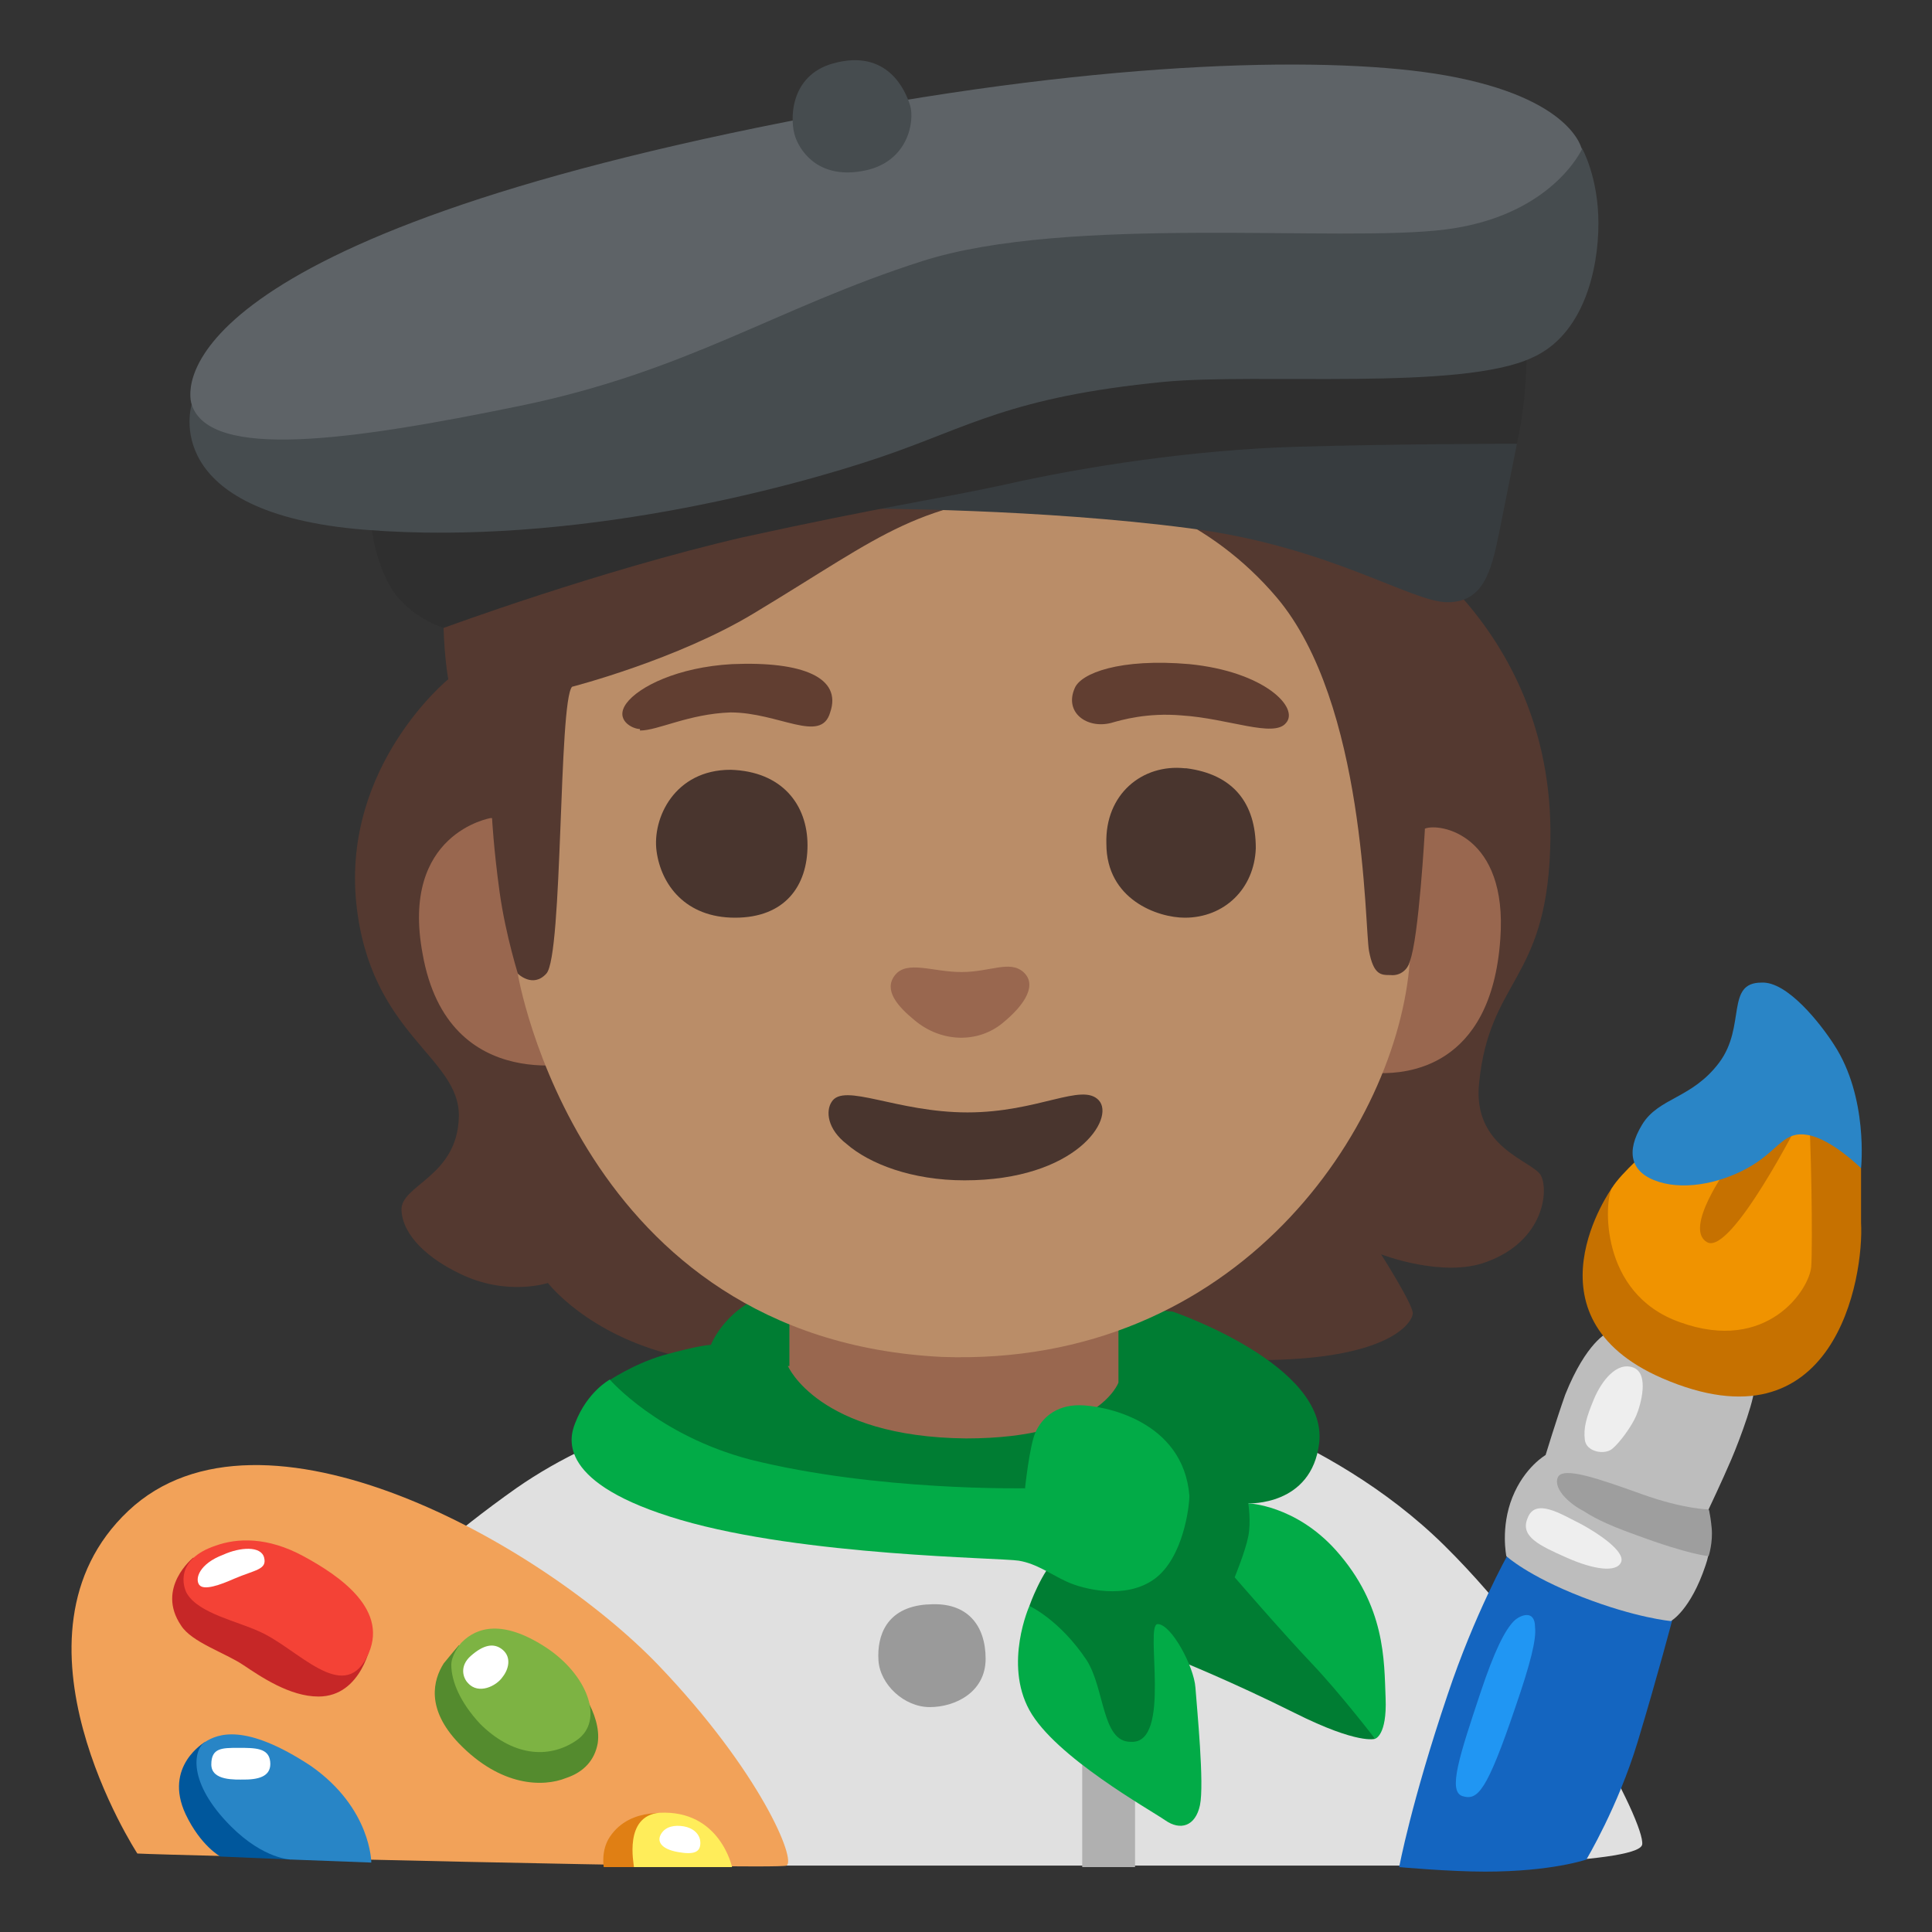 <?xml version="1.0" encoding="utf-8"?>
<!-- Generator: Adobe Illustrator 26.3.1, SVG Export Plug-In . SVG Version: 6.00 Build 0)  -->
<svg version="1.1" id="a" xmlns="http://www.w3.org/2000/svg" xmlns:xlink="http://www.w3.org/1999/xlink" x="0px" y="0px"
	 viewBox="0 0 128 128" style="enable-background:new 0 0 128 128;" xml:space="preserve">
<rect x="0" y="0" width="128" height="128" fill="#333333" stroke="none"/>
<path style="fill:#543930;" d="M31.2,27.1C28.3,37.9,29.7,45,29.7,45s-7,5.7-6.1,14.8c0.9,8.8,6.9,10.2,6.8,14.2s-3.9,4.5-3.8,6.2
	s1.8,3.2,3.9,4.2c3.1,1.5,5.8,0.6,5.8,0.6s2.6,3.4,8.4,4.8c6.3,1.4,9.4-1.6,9.4-1.6l10.3-5.8c0,0,8.2,7.5,17.9,7.7
	s11.3-2.5,11.3-3.1s-2.1-3.9-2.1-3.9s4.1,1.6,7,0.5c3.8-1.4,4.1-4.7,3.6-5.7s-4.6-1.8-4.1-6.2c0.7-6.8,4.4-6.7,4.7-15.4
	C103.3,41.4,91.4,35,91.4,35S81.1,23,65.7,19.8s-33.4,3-34.6,7.1l0,0v0.2L31.2,27.1L31.2,27.1L31.2,27.1z"/>
<path style="fill:#E0E0E0;" d="M63.3,91.7c0,0-17.2-1.4-29.1,6.9c-8.5,6-12.2,11.2-12.2,11.2l30,13.8h41.9c0,0,14.7,0,14.9-1.4
	s-5.3-12.1-13.1-19.8S77.3,92.3,77.3,92.3l-13.9-0.7l0,0L63.3,91.7z"/>
<path style="fill:#F2A259;" d="M9.1,122.8c0,0-9.4-14.4-0.6-22.7s27.4,2.2,35.1,10.2c6.8,7.1,9.2,13,8.5,13.3S10.5,122.9,9.1,122.8z
	"/>
<path style="fill:#E07F14;" d="M45.6,120.8l-1-0.6c0,0-2.8-0.6-4.2,1.5c-0.6,0.9-0.4,2-0.4,2h2C42.3,123.7,45.6,120.8,45.6,120.8
	C45.6,120.8,45.6,120.8,45.6,120.8z"/>
<path style="fill:#FFED5A;" d="M43.7,120.1c4-0.2,4.8,3.6,4.8,3.6H42C42,123.5,41.3,120.3,43.7,120.1z"/>
<path style="fill:#C62727;" d="M22.2,107.3l-9.4-4.1c0,0-2.5,2-0.8,4.5c0.7,1.1,2.9,1.8,4.1,2.6s3.1,2.1,5,2.1
	c2.9,0,3.5-3.6,3.5-3.6L22.2,107.3z"/>
<path style="fill:#F44236;" d="M12.4,105.6c0.8,1.3,3.3,1.8,4.8,2.5c2.5,1.1,5.5,4.8,7.1,1.7s-1.8-5.4-4.2-6.7s-4.4-1.2-5.8-0.7
	C11.6,103.3,12.1,105.1,12.4,105.6z"/>
<path style="fill:#00579C;" d="M13.6,115.4c0,0-2.8,1.6-1.3,4.8c1,2.1,2.3,2.8,2.3,2.8l4.7,0.2C19.3,123.2,13.6,115.4,13.6,115.4z"
	/>
<path style="fill:#2885C6;" d="M24.6,123.4c0,0,0-3.6-4-6.4c-4.4-2.9-6.2-2.1-7-1.6s-1.2,2.7,1.7,5.6c2.2,2.2,4,2.2,4,2.2
	S24.6,123.4,24.6,123.4z"/>
<polygon style="fill:#B0B0B0;" points="71.7,116.6 71.7,123.7 75.2,123.7 75.2,117.3 "/>
<path style="fill:#007D33;" d="M40.6,96.2l-0.3-4.7c0,0,1.6-1.1,3.6-1.7c2.5-0.7,3.2-0.7,3.2-0.7s1.2-3.2,5.4-3.8
	c3.8-0.5,25.2,1.6,25.2,1.6s10.3,3.5,9.7,8.7c-0.5,4.2-4.7,4-4.7,4l0.5,0.4l7.9,15.2c0,0-1.1,0.4-5.3-1.7s-7.7-3.5-7.7-3.5l-1.1,9.2
	l-6.6-5.4l-2.2-7.4c0,0,0.8-2.3,1.9-3.3s-5.5-2.2-5.5-2.2l-24.1-4.5l0,0v-0.2l0,0H40.6z"/>
<path style="fill:#99674F;" d="M52.2,90.5c0,0,2,4.7,11.8,4.8c8.8,0,10.1-3.7,10.1-3.7v-4.7H52.3v3.6l0,0L52.2,90.5z"/>
<g>
	<path style="fill:#99674F;" d="M32.5,54.2c0,0-6,1-4.5,9c1.7,9.6,10.8,7.1,10.8,7.1l-4.4-5.5c0,0-0.9-2.8-1.3-5.7s-0.5-4.9-0.5-4.9
		l0,0H32.5z"/>
	<path style="fill:#99674F;" d="M94.4,54.9c1-0.4,5.5,0.4,5,7.3c-0.6,8.7-6.4,8.9-7.9,8.9s-4.7-3.9-4.7-3.9s2,0,4.1-1.2
		s2.4-1.9,2.5-2.3c0.6-1.5,1-8.7,1-8.7l0,0V54.9z"/>
</g>
<path style="fill:#BA8D68;" d="M37.9,45.5c-0.9,1-0.6,17.8-1.7,19c-0.9,1-1.9,0-1.9,0s4,24.2,28.1,25.4c19.7,0.7,30.2-15.3,31-26.2
	c0,0.2-0.4,1-1.3,0.9c-0.6,0-1.1,0-1.4-1.6c-0.3-1.7-0.2-16.4-6.1-23.4c-4.4-5.2-10.4-7.4-14.3-7.1c-9.7,0.7-11.5,2.8-20.3,8.1
	C44.9,43.7,37.9,45.5,37.9,45.5C37.9,45.5,37.9,45.5,37.9,45.5z"/>
<path style="fill:#99674F;" d="M59.3,64.6c-0.8,1,0.2,2.1,1.3,3c1.8,1.5,4.2,1.5,5.8,0.2s2.3-2.6,1.4-3.4s-2.2,0-4.1,0
	S60.1,63.6,59.3,64.6z"/>
<path style="fill:#49352E;" d="M64.1,73.7c-4.7,0-8.2-2-9-0.7c-0.4,0.6-0.3,1.8,1,2.8c1.5,1.3,4.3,2.4,7.8,2.4c7.4,0,10-4.1,8.9-5.3
	S68.8,73.7,64.1,73.7z"/>
<g>
	<path style="fill:#613E31;" d="M42.4,48.4c1.2,0,3.2-1.1,6-1.2c3.2,0,6,2.1,6.6,0c0.8-2.3-1.8-3.4-6.5-3.2c-3.6,0.2-6.2,1.5-7,2.6
		s0.4,1.7,0.9,1.7V48.4z"/>
	<path style="fill:#613E31;" d="M73.6,47.9c0.7-0.2,2.4-0.7,4.7-0.5c3.1,0.2,6.1,1.5,6.9,0.5c0.9-1-1.4-3.4-6.4-3.9
		c-4.6-0.4-7.2,0.6-7.6,1.6C70.5,47.2,72,48.3,73.6,47.9z"/>
</g>
<g>
	<path style="fill:#49352E;" d="M48.4,51c-3.7,0-5.2,3.2-4.9,5.4s1.9,4.4,5.2,4.4s4.8-2.1,4.8-4.8S51.8,51.1,48.4,51z"/>
	<path style="fill:#49352E;" d="M78.5,50.9c-2.8-0.3-5.3,1.7-5.2,5c0,3.7,3.4,4.9,5.2,4.9c2.6,0,4.6-1.9,4.7-4.6
		c0-3-1.5-4.9-4.6-5.3l0,0L78.5,50.9z"/>
</g>
<path style="fill:#9A9A9A;" d="M61.4,106.3c-2.7,0.2-3.3,2.1-3.2,3.7s1.7,3.1,3.4,3.1s3.7-1,3.7-3.2s-1.2-3.8-3.8-3.6
	C61.5,106.3,61.4,106.3,61.4,106.3z"/>
<path style="fill:#02AB47;" d="M68.2,106.4c0,0-1.7,3.8,0,6.9s8,6.6,9,7.3s2,0.4,2.3-1s-0.2-6.4-0.3-7.8s-1.6-4.2-2.5-4.2
	s1,8-1.8,7.8c-1.9,0-1.7-3.5-2.9-5.4C70.2,107.3,68.2,106.4,68.2,106.4z"/>
<path style="fill:#02AB47;" d="M81.8,104.5c0,0,3.2,3.7,5.1,5.7s4.2,5,4.2,5s0.8-0.2,0.7-2.7s0-6.1-3.3-9.8c-2.7-3-5.8-3.1-5.8-3.1
	s0.2,1.2,0,2.2S81.8,104.5,81.8,104.5L81.8,104.5L81.8,104.5z"/>
<path style="fill:#02AB47;" d="M67.9,98.7c0,0,0.3-2.9,0.7-3.8s1.3-1.8,2.9-1.8s6.9,1,7.3,6c0,0.7-0.4,4.1-2.3,5.5s-4.7,0.7-5.8,0.2
	s-2-1.2-3.2-1.4s-14.2-0.3-22.4-2.7c-8.2-2.4-7.4-5.4-7-6.4c0.8-2.1,2.3-2.9,2.3-2.9s3.2,3.7,9.3,5.3c8.4,2.1,18.2,1.9,18.2,1.9l0,0
	L67.9,98.7z"/>
<g>
	<path style="fill:#1465C0;" d="M99.9,103c0,0-2.2,3.9-4,9.3c-2.4,7.1-3.2,11.4-3.2,11.4s3.3,0.3,5.7,0.3c4.4,0,6.7-0.8,6.7-0.8
		s2.1-3.5,3.4-7.8s2.3-8.1,2.3-8.1l-8.9-4.7l-1.9,0.2l0,0v0.2l0,0H99.9z"/>
	<path style="fill:#BDBDBD;" d="M106.5,88.3c0,0-1.4,0.6-2.8,4.1c-0.6,1.7-1.3,4-1.3,4s-1.4,0.8-2.2,2.8s-0.4,3.9-0.4,3.9
		s1.4,1.3,5,2.7s5.9,1.6,5.9,1.6s1.3-0.7,2.3-3.7c0.6-1.7,0.2-3.7,0.2-3.7s0.9-1.9,1.5-3.3s1.7-4.4,1.5-4.9s-9.9-3.3-9.9-3.3l0,0
		C106.3,88.5,106.5,88.3,106.5,88.3z"/>
	<path style="fill:#C67100;" d="M111.6,75.8l-4.8,2.9c0,0-6.1,8.5,3.3,12.6c11.5,5,13.4-6.7,13.2-10.3v-3.6l-3.1-6.1l-8.5,4.5l0,0
		H111.6z"/>
	<path style="fill:#F09300;" d="M109.5,75.9c0,0-2.1,1.8-2.7,2.8c-0.5,0.8-0.9,7,4.5,8.9c5.8,2.1,8.6-2.2,8.7-3.7s0-8.6-0.2-10.7
		S109.5,75.9,109.5,75.9z"/>
	<path style="fill:#C67100;" d="M114.5,77.3c0,0-3,4.1-1.4,5s6.2-8.2,6.2-8.2L114.5,77.3C114.5,77.3,114.5,77.3,114.5,77.3z"/>
	<path style="fill:#2A85C6;" d="M116.7,65.1c-2.4,0-1,2.9-2.8,5.3s-4,2.3-5.1,4.1s-0.8,3.2,1.1,3.8s4.4,0,6.2-1.1s2.1-2.3,3.7-2
		s3.5,2.2,3.5,2.2s0.5-4.7-1.8-8.2C120.6,67.8,118.4,65,116.7,65.1L116.7,65.1L116.7,65.1z"/>
	<path style="fill:#EEEEEE;" d="M108.4,93.8c0.3-0.7,0.9-2.8-0.2-3.2s-2.1,0.9-2.6,2.1s-0.7,1.9-0.6,2.7s1.3,1,1.8,0.6
		S108.1,94.5,108.4,93.8z"/>
	<path style="fill:#EEEEEE;" d="M104.8,101c-1.4-0.7-3.1-1.8-3.6-0.4c-0.5,1.2,0.8,1.8,2.6,2.6s3.3,1,3.6,0.3S105.9,101.6,104.8,101
		L104.8,101z"/>
	<path style="fill:#9E9E9E;" d="M104.9,100.1c0.9,0.6,2.1,1.1,3.5,1.6c3.5,1.3,4.8,1.4,4.8,1.4s0.3-0.9,0.2-1.9s-0.2-1.2-0.2-1.2
		s-1.6,0-4.4-1s-5.3-1.9-5.6-1.1S104.1,99.7,104.9,100.1z"/>
	<path style="fill:#2096F3;" d="M100.3,107.4c-0.6,0.6-1.3,2-2.2,4.7c-1.4,4.2-2.2,6.6-1.2,6.9s1.6-0.3,3.5-5.9
		c1-2.9,1.4-4.5,1.3-5.3C101.7,106.6,100.7,107,100.3,107.4z"/>
</g>
<path style="fill:#FFFFFF;" d="M13.2,105c0.3,0.4,1.4,0,2.3-0.4c1.4-0.6,2.2-0.6,2-1.4s-1.6-0.7-2.7-0.2
	C13.2,103.6,12.9,104.6,13.2,105z"/>
<path style="fill:#FFFFFF;" d="M16.2,117.9c1.1,0,1.8-0.3,1.7-1.2s-1-0.9-2.1-0.9s-1.8,0-1.8,1.1S15.6,117.9,16.2,117.9z"/>
<path style="fill:#FFFFFF;" d="M44.9,122.7c1.1,0.2,1.5,0,1.5-0.6s-0.5-1-1.1-1.1s-1.2,0-1.5,0.5S43.8,122.5,44.9,122.7z"/>
<path style="fill:#373C3F;" d="M78,27l-20.4,6.7c0,0,11.3,0,21.2,1.3c9.3,1.2,14.7,4.9,17.1,4.9s2.9-2.1,3.4-4.5
	c0.5-2.5,1.2-6,1.2-6L78,26.9l0,0c0,0,0,0.1,0,0l0,0V27z"/>
<path style="fill:#2F2F2F;" d="M46.6,27.6l-22,7.2c0,0,0.2,2.4,1.4,4.3c1.3,1.9,3.4,2.5,3.4,2.5s10.3-3.8,19.8-6
	c9.1-2,13.3-2.6,17.4-3.5c5.3-1.2,12.5-2.3,19.3-2.5s14.6-0.2,14.6-0.2s0.8-3.3,0.6-7c-0.2-3.7-54.6,5.2-54.6,5.2
	S46.6,27.6,46.6,27.6z"/>
<path style="fill:#464C4F;" d="M24.2,24.4l-11.5,2.4c0,0-2.3,7.2,11.5,8.3s28.2-2.8,34.1-4.8s8.6-4,18.8-5
	c6.3-0.6,19.7,0.6,24.4-1.6c3.4-1.5,4.4-5.8,4.4-8.9s-1.1-5-1.1-5l-49.6,4.4L24.3,24.3h-0.1C24.2,24.3,24.2,24.4,24.2,24.4z"/>
<path style="fill:#5E6367;" d="M12.7,26.8c-0.4-1.2-1.3-11,41.3-19.1c19.7-3.8,34.5-4,41.8-2.7c8.4,1.5,9,4.9,9,4.9s-2,4.4-9,5.3
	s-25-1-34.7,2.1s-15.5,7.3-26.7,9.6S13.9,30.5,12.7,26.8z"/>
<path style="fill:#464C4F;" d="M55.2,4.2C52.3,5,52.3,8,52.7,9.1s1.7,2.8,4.6,2.2s3.3-3.3,3-4.3S58.8,3.2,55.2,4.2L55.2,4.2z"/>
<path style="fill:#548B2E;" d="M30.4,109c0,0-0.6,0.7-1,1.2c-0.7,1.1-1.2,3,1,5.3c2.8,2.9,5.6,2.9,7.1,2.3c1.2-0.4,1.9-1.2,2.1-2.3
	c0.3-2-1.6-4.2-1.6-4.2L30.4,109z"/>
<path style="fill:#7DB343;" d="M30.6,108.8c-0.2,0.2-0.7,0.9-0.7,1.5c0,1.1,0.6,2.5,1.9,3.9c2.1,2.1,4.5,2.4,6.4,1.1
	s0.7-4.4-2.1-6.2S31.6,107.8,30.6,108.8z"/>
<path style="fill:#FFFFFF;" d="M33.3,111.1c0.4-0.5,0.6-1.3,0-1.8s-1.3-0.3-2.1,0.4s-0.5,1.5-0.2,1.8
	C31.7,112.3,32.9,111.7,33.3,111.1z"/>
</svg>
